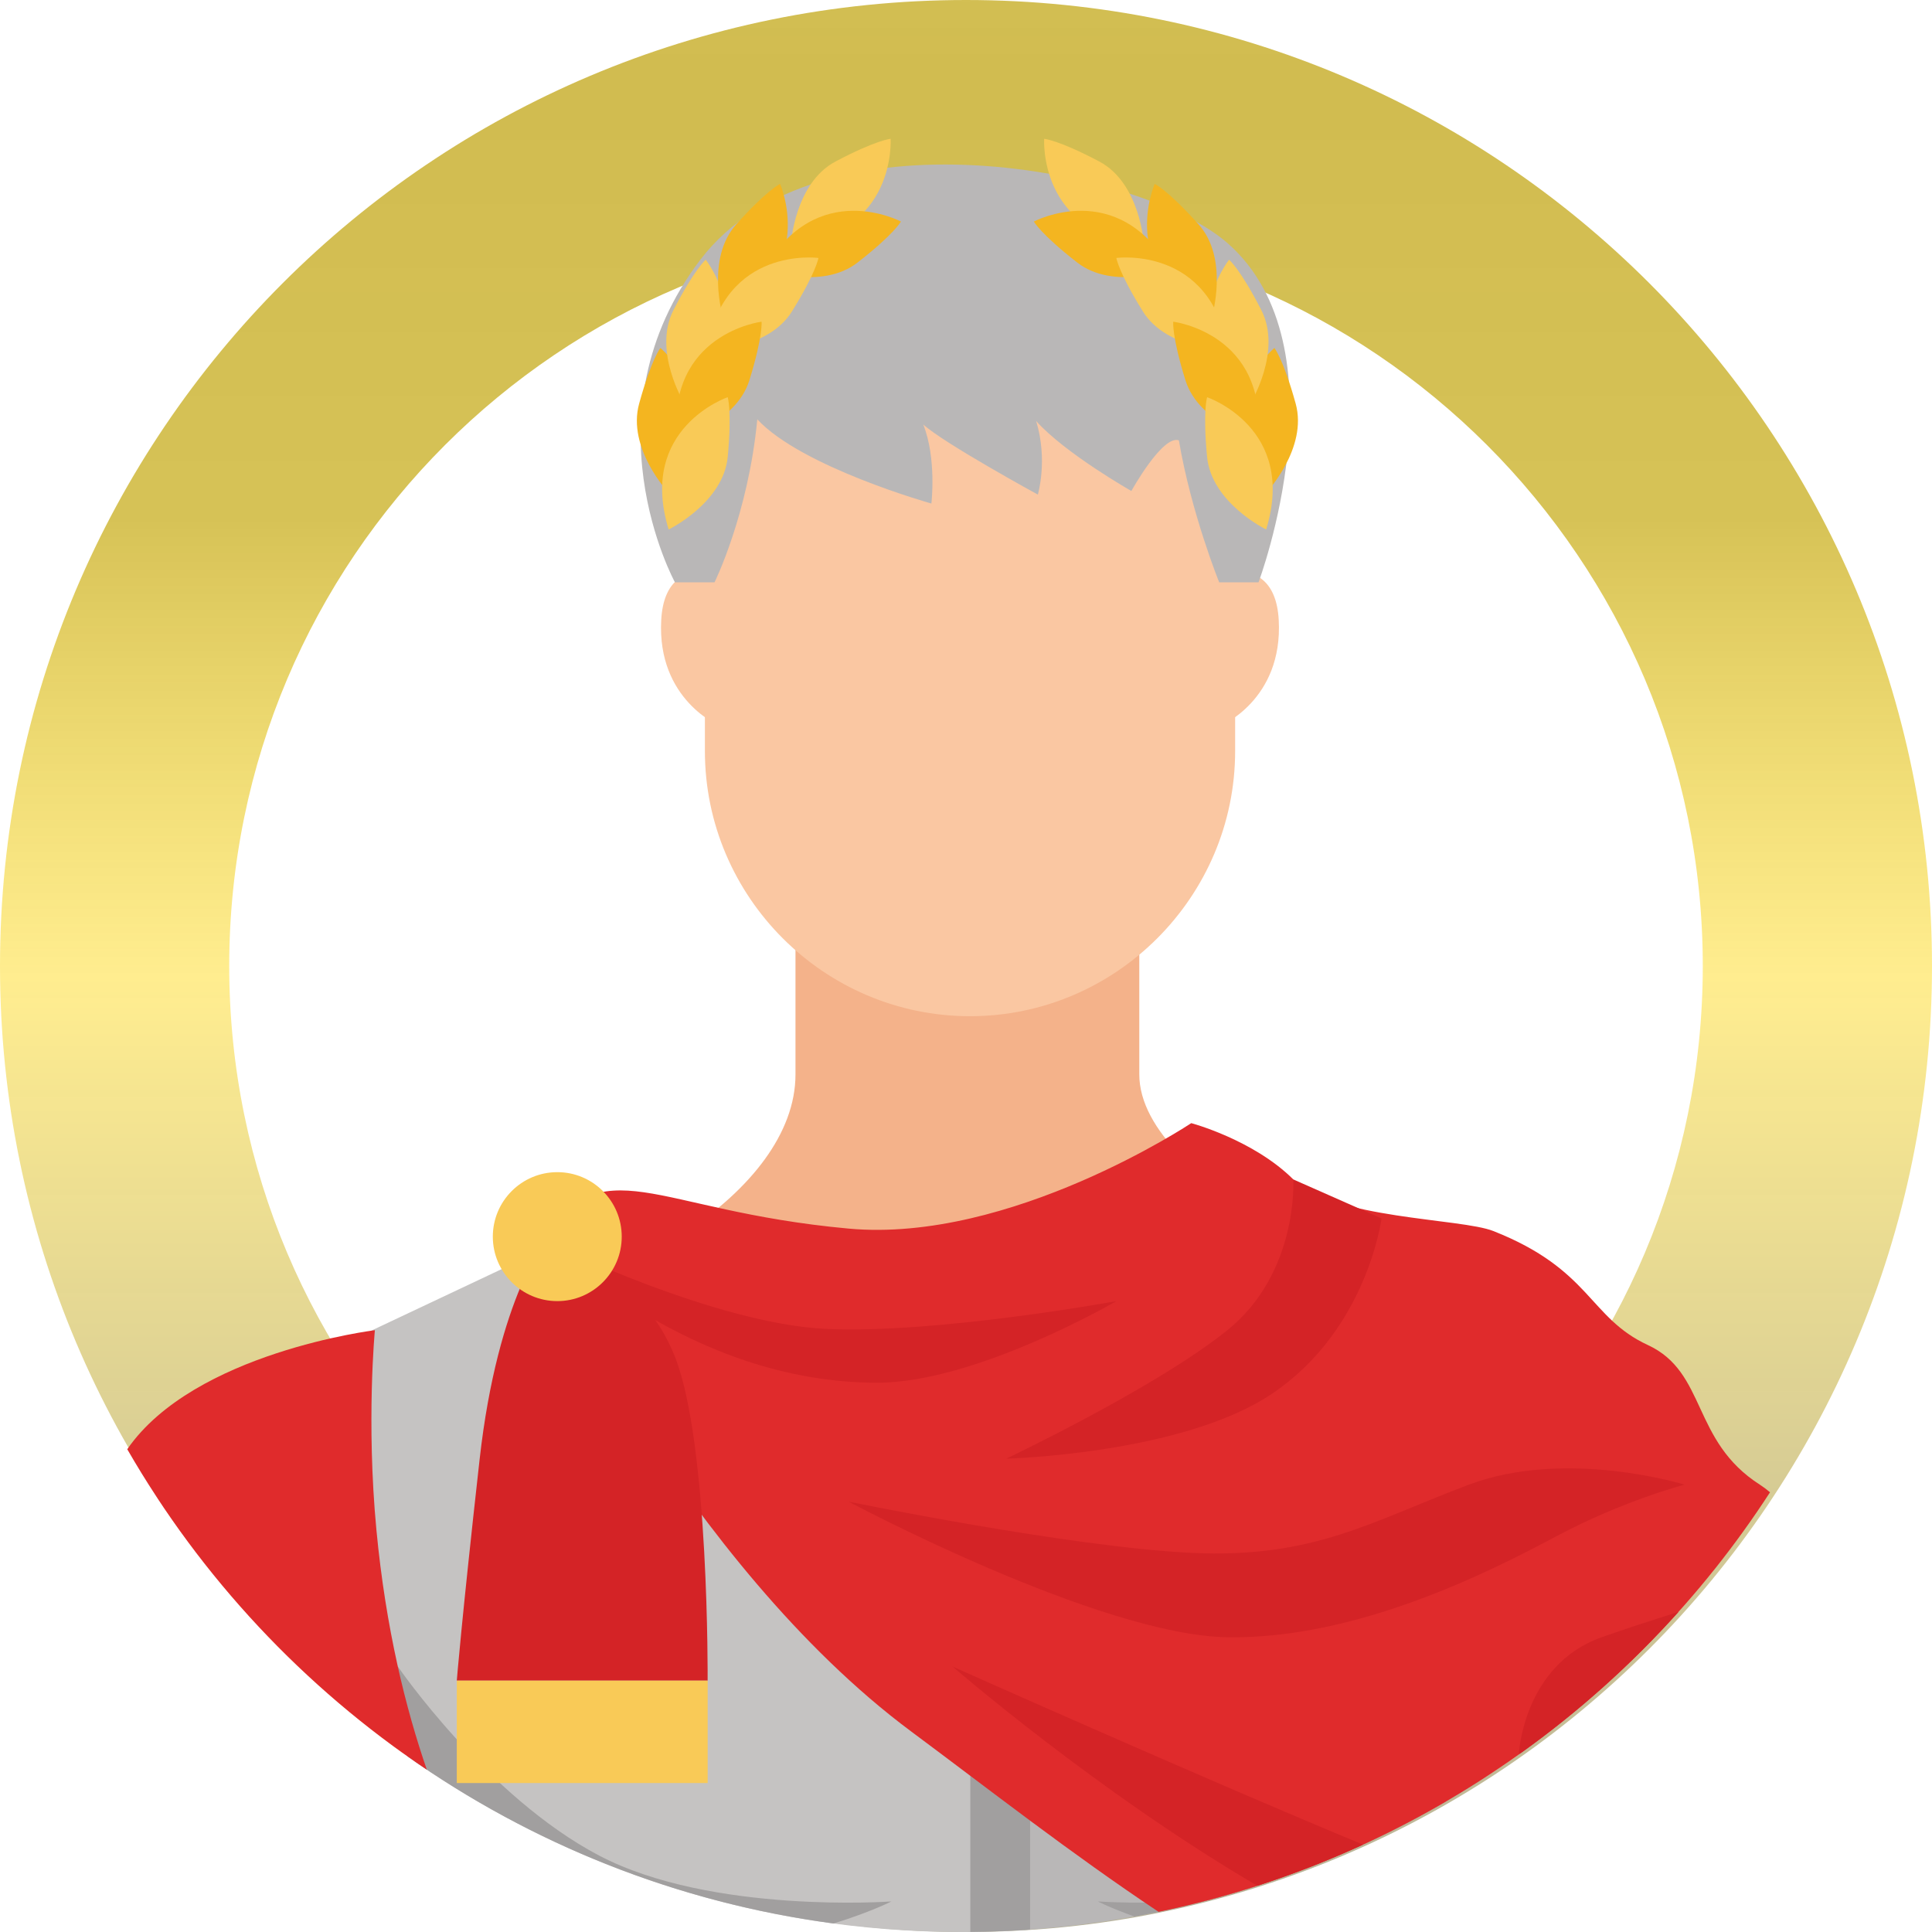 <svg width="167" height="167" viewBox="0 0 167 167" fill="none" xmlns="http://www.w3.org/2000/svg">
<g id="Group 12">
<path id="Subtract" fill-rule="evenodd" clip-rule="evenodd" d="M83.5 167C129.616 167 167 129.616 167 83.5C167 37.384 129.616 0 83.5 0C37.384 0 0 37.384 0 83.5C0 129.616 37.384 167 83.5 167ZM83.5 147.186C118.673 147.186 147.187 118.673 147.187 83.5C147.187 48.327 118.673 19.814 83.5 19.814C48.327 19.814 19.814 48.327 19.814 83.5C19.814 118.673 48.327 147.186 83.5 147.186Z" fill="url(#paint0_linear_14_268)"/>
<g id="&#209;&#136;&#208;&#181;&#209;&#132; 2" clip-path="url(#clip0_14_268)">
<g id="&#208;&#161;&#208;&#187;&#208;&#190;&#208;&#185;_x0020_1">
<g id="_2225048732880">
<g id="Group">
<path id="Vector" d="M36.714 114.955C36.714 114.955 24.797 121.951 13.638 129.535C19.297 138.119 26.503 145.595 34.859 151.562C41.942 147.233 47.822 144.235 47.822 144.235L36.714 114.956V114.955Z" fill="#FAC7A2"/>
<path id="Vector_2" d="M109.897 145.274C109.897 145.274 106.337 153.206 103.647 164.449C111.224 162.529 118.385 159.567 124.973 155.726C116.139 149.567 109.896 145.274 109.896 145.274H109.897Z" fill="#D42326"/>
<path id="Vector_3" d="M110.696 106.198C104.073 102.483 98.48 97.682 98.48 92.873C98.48 83.934 98.48 75.734 98.48 75.734H84.632C84.632 75.734 84.256 76.384 83.621 77.535C82.981 76.385 82.605 75.734 82.605 75.734H68.761C68.761 75.734 68.761 83.934 68.761 92.873C68.761 97.977 64.822 102.826 59.285 106.483C63.154 108.481 72.02 112.279 83.848 112.459C95.404 112.637 104.915 109.081 110.697 106.197L110.696 106.198Z" fill="#F4B28A"/>
<path id="Vector_4" d="M123.642 111.75C119.717 110.565 114.993 108.609 110.696 106.198C104.914 109.081 95.402 112.638 83.847 112.46C72.019 112.279 63.154 108.482 59.284 106.484C55.455 109.017 50.863 110.98 46.249 112.042C52.197 143.021 118.754 141.907 123.641 111.751L123.642 111.75Z" fill="#FAC7A2"/>
<path id="Vector_5" d="M83.847 87.84C71.242 87.84 60.931 77.528 60.931 64.919V45.37C60.931 32.762 71.24 22.45 83.847 22.45C96.45 22.45 106.764 32.761 106.764 45.37V64.919C106.764 77.527 96.45 87.84 83.847 87.84Z" fill="#FAC7A2"/>
<path id="Vector_6" d="M62.23 62.76C62.23 62.76 56.776 60.52 57.156 53.591C57.535 46.662 64.718 50.336 64.718 50.336L62.23 62.76Z" fill="#FAC7A2"/>
<path id="Vector_7" d="M105.461 62.76C105.461 62.76 110.915 60.52 110.532 53.591C110.153 46.662 102.97 50.336 102.97 50.336L105.462 62.76H105.461Z" fill="#FAC7A2"/>
<path id="Vector_8" d="M51.797 121.839C51.797 121.839 63.767 133.123 75.139 134.446C86.516 135.767 94.891 133.184 94.891 133.184C94.891 133.184 63.823 130.411 51.797 121.839Z" fill="#F5CFB4"/>
<path id="Vector_9" d="M61.762 50.337C61.762 50.337 64.675 44.465 65.46 36.247C69.303 40.385 80.507 43.524 80.507 43.524C80.507 43.524 80.976 39.644 79.805 36.691C81.579 38.312 89.71 42.751 89.71 42.751C89.71 42.751 90.597 39.797 89.565 36.393C92.078 39.2 97.795 42.441 97.795 42.441C97.795 42.441 100.485 37.571 101.901 38.061C102.97 44.379 105.386 50.336 105.386 50.336H108.786C108.786 50.336 116.404 30.031 106.097 21.007C98.697 14.533 70.694 9.098 60.538 22.449C50.377 35.803 58.341 50.336 58.341 50.336H61.762V50.337Z" fill="#B9B7B7"/>
<path id="Vector_10" d="M139.322 114.955L126.702 110.546L104.886 111.204L86.459 110.038V166.929C106.051 166.159 123.901 158.617 137.736 146.575C139.693 136.406 139.322 114.956 139.322 114.956V114.955Z" fill="#B9B7B7"/>
<path id="Vector_11" d="M47.822 107.597L30.542 115.751C30.542 115.751 32.447 136.623 34.438 146.73C34.822 148.68 35.355 150.564 35.966 152.335C49.373 161.583 65.623 167.001 83.139 167.001C84.252 167.001 85.358 166.972 86.459 166.929V110.038L47.822 107.597Z" fill="#C5C3C2"/>
<path id="Vector_12" d="M89.04 166.789V141.521H83.873V166.991C85.608 166.975 87.332 166.909 89.04 166.789Z" fill="#A19F9F"/>
<path id="Vector_13" d="M34.396 144.061C34.396 144.061 34.347 147.498 35.198 151.803C45.896 159.361 58.458 164.453 72.056 166.264C75.281 165.27 77.051 164.359 77.051 164.359C77.051 164.359 61.499 165.479 51.796 160.397C42.097 155.309 34.395 144.061 34.395 144.061H34.396Z" fill="#A19F9F"/>
<path id="Vector_14" d="M137.547 144.061C137.547 144.061 137.563 145.14 137.427 146.843C135.41 148.582 133.31 150.226 131.13 151.766C135.059 147.695 137.546 144.061 137.546 144.061H137.547ZM98.066 165.663C96.001 164.931 94.891 164.359 94.891 164.359C94.891 164.359 99.068 164.659 104.443 164.243C102.349 164.796 100.222 165.273 98.066 165.663Z" fill="#A19F9F"/>
<path id="Vector_15" d="M148.13 135.736C147.416 134.892 147.114 134.54 147.346 134.823L119.358 137.706C119.358 137.706 123.407 145.201 128.425 153.601C135.913 148.73 142.565 142.69 148.129 135.736H148.13Z" fill="#FAC7A2"/>
<path id="Vector_16" d="M46.25 107.406C46.25 107.406 59.249 135.165 78.769 149.672C85.472 154.655 92.613 160.245 100.148 165.258C122.243 160.668 141.124 147.311 153 128.991C152.701 128.74 152.406 128.518 152.116 128.331C146.2 124.547 147.549 118.626 142.438 116.263C137.328 113.899 137.548 109.753 129.081 106.409C126.277 105.297 115.236 105.387 111.794 101.95C108.344 98.514 102.971 97.083 102.971 97.083C102.971 97.083 87.351 107.487 73.346 106.198C56.134 104.62 52.461 99.011 46.25 107.406Z" fill="#E02B2C"/>
<path id="Vector_17" d="M36.893 152.967C35.087 147.731 33.348 140.81 32.536 132.236C31.649 122.878 32.405 114.981 32.405 114.981C32.405 114.981 16.793 116.891 11 125.27C17.396 136.372 26.282 145.858 36.893 152.968V152.967Z" fill="#E02B2C"/>
<path id="Vector_18" d="M47.374 106.894C47.374 106.894 43.041 111.97 41.455 126.17C39.868 140.369 39.485 145.274 39.485 145.274H61.166C61.166 145.274 61.311 124.838 58.351 117.295C55.395 109.752 47.374 106.894 47.374 106.894Z" fill="#D42326"/>
<path id="Vector_19" d="M39.485 154.124H61.17V145.272H39.485V154.124Z" fill="#F9CA57"/>
<path id="Vector_20" d="M47.822 107.597C47.822 107.597 59.516 119.521 75.82 119.521C84.401 119.521 96.5 112.467 96.5 112.467C96.5 112.467 80.933 115.317 71.373 114.867C61.816 114.416 47.822 107.597 47.822 107.597Z" fill="#D42326"/>
<path id="Vector_21" d="M111.793 101.95C111.793 101.95 112.267 110.004 106.092 114.981C99.914 119.958 86.978 126.085 86.978 126.085C86.978 126.085 102.138 125.694 109.897 120.511C118.183 114.981 119.419 105.321 119.419 105.321L111.793 101.949V101.95Z" fill="#D42326"/>
<path id="Vector_22" d="M73.346 129.797C73.346 129.797 94.967 141.341 106.092 141.522C117.215 141.699 128.65 135.931 134.467 132.825C140.283 129.719 145.606 128.331 145.606 128.331C145.606 128.331 135.404 125.164 126.975 128.331C118.545 131.494 113.57 134.736 102.97 134.228C92.372 133.712 73.345 129.797 73.345 129.797H73.346Z" fill="#D42326"/>
<path id="Vector_23" d="M82.347 144.061C82.347 144.061 94.815 154.873 108.677 163.001C111.809 161.992 114.861 160.803 117.819 159.445C104.935 154.134 82.347 144.061 82.347 144.061Z" fill="#D42326"/>
<path id="Vector_24" d="M131.283 151.61L131.468 151.528C136.445 147.968 141.01 143.875 145.087 139.331C142.672 140.09 140.322 140.857 138.445 141.522C131.678 143.919 131.283 151.61 131.283 151.61Z" fill="#D42326"/>
<path id="Vector_25" d="M53.742 106.894C53.742 109.971 51.247 112.467 48.174 112.467C45.097 112.467 42.599 109.971 42.599 106.894C42.599 103.816 45.097 101.32 48.174 101.32C51.248 101.32 53.742 103.816 53.742 106.894Z" fill="#F9CA57"/>
</g>
<g id="Group_2">
<path id="Vector_26" d="M57.78 42.58C57.78 42.58 54.181 38.744 55.247 34.888C56.312 31.034 57.085 30.078 57.085 30.078C57.085 30.078 63.422 35.332 57.78 42.58Z" fill="#F4B520"/>
<path id="Vector_27" d="M59.135 34.831C59.135 34.831 56.392 30.344 58.222 26.788C60.051 23.227 61.003 22.45 61.003 22.45C61.003 22.45 66.137 28.89 59.135 34.831Z" fill="#F9CA57"/>
<path id="Vector_28" d="M62.493 27.402C62.493 27.402 60.974 22.365 63.643 19.39C66.312 16.408 67.43 15.897 67.43 15.897C67.43 15.897 70.771 23.427 62.493 27.402Z" fill="#F4B520"/>
<path id="Vector_29" d="M68.369 21.081C68.369 21.081 68.688 15.83 72.223 13.96C75.758 12.089 76.985 12 76.985 12C76.985 12 77.508 20.214 68.369 21.081Z" fill="#F9CA57"/>
<path id="Vector_30" d="M66.059 23.281C66.059 23.281 70.979 25.145 74.134 22.688C77.291 20.232 77.876 19.149 77.876 19.149C77.876 19.149 70.602 15.298 66.059 23.281Z" fill="#F4B520"/>
<path id="Vector_31" d="M61.088 30.268C61.088 30.268 66.348 30.31 68.459 26.912C70.567 23.516 70.743 22.298 70.743 22.298C70.743 22.298 62.583 21.203 61.087 30.267L61.088 30.268Z" fill="#F9CA57"/>
<path id="Vector_32" d="M58.5 37.956C58.5 37.956 63.601 36.671 64.782 32.851C65.964 29.028 65.829 27.807 65.829 27.807C65.829 27.807 57.657 28.811 58.501 37.956H58.5Z" fill="#F4B520"/>
<path id="Vector_33" d="M57.798 45.768C57.798 45.768 62.527 43.468 62.905 39.485C63.282 35.503 62.901 34.334 62.901 34.334C62.901 34.334 55.105 36.987 57.798 45.768Z" fill="#F9CA57"/>
<path id="Vector_34" d="M109.461 42.58C109.461 42.58 113.063 38.744 111.997 34.888C110.932 31.034 110.157 30.078 110.157 30.078C110.157 30.078 103.82 35.332 109.461 42.58Z" fill="#F4B520"/>
<path id="Vector_35" d="M108.108 34.831C108.108 34.831 110.85 30.344 109.02 26.788C107.193 23.227 106.239 22.45 106.239 22.45C106.239 22.45 101.106 28.89 108.108 34.831Z" fill="#F9CA57"/>
<path id="Vector_36" d="M104.749 27.402C104.749 27.402 106.268 22.365 103.599 19.39C100.93 16.408 99.813 15.897 99.813 15.897C99.813 15.897 96.473 23.427 104.749 27.402Z" fill="#F4B520"/>
<path id="Vector_37" d="M98.876 21.081C98.876 21.081 98.555 15.83 95.02 13.96C91.484 12.089 90.257 12 90.257 12C90.257 12 89.734 20.214 98.877 21.081H98.876Z" fill="#F9CA57"/>
<path id="Vector_38" d="M101.184 23.281C101.184 23.281 96.265 25.145 93.109 22.688C89.954 20.232 89.365 19.149 89.365 19.149C89.365 19.149 96.641 15.298 101.184 23.281Z" fill="#F4B520"/>
<path id="Vector_39" d="M106.153 30.268C106.153 30.268 100.893 30.31 98.785 26.912C96.674 23.516 96.497 22.298 96.497 22.298C96.497 22.298 104.656 21.203 106.153 30.267V30.268Z" fill="#F9CA57"/>
<path id="Vector_40" d="M108.745 37.956C108.745 37.956 103.644 36.671 102.462 32.851C101.279 29.028 101.414 27.807 101.414 27.807C101.414 27.807 109.585 28.811 108.745 37.956Z" fill="#F4B520"/>
<path id="Vector_41" d="M109.446 45.768C109.446 45.768 104.716 43.468 104.338 39.485C103.96 35.503 104.342 34.334 104.342 34.334C104.342 34.334 112.137 36.987 109.446 45.768Z" fill="#F9CA57"/>
</g>
</g>
</g>
</g>
</g>
<defs>
<linearGradient id="paint0_linear_14_268" x1="83.5" y1="-84" x2="83.5" y2="167" gradientUnits="userSpaceOnUse">
<stop stop-color="#EEC800"/>
<stop offset="0.162" stop-color="#C3A400" stop-opacity="0.658"/>
<stop offset="0.313" stop-color="#BE9F00" stop-opacity="0.677"/>
<stop offset="0.313" stop-color="#C0A200" stop-opacity="0.667"/>
<stop offset="0.362" stop-color="#BB9D00" stop-opacity="0.688"/>
<stop offset="0.514" stop-color="#C2A300" stop-opacity="0.661"/>
<stop offset="0.672" stop-color="#FFD600" stop-opacity="0.438"/>
<stop offset="1" stop-color="#4A3E00" stop-opacity="0.4"/>
</linearGradient>
<clipPath id="clip0_14_268">
<rect width="142" height="155" fill="white" transform="translate(11 12)"/>
</clipPath>
</defs>
</svg>
